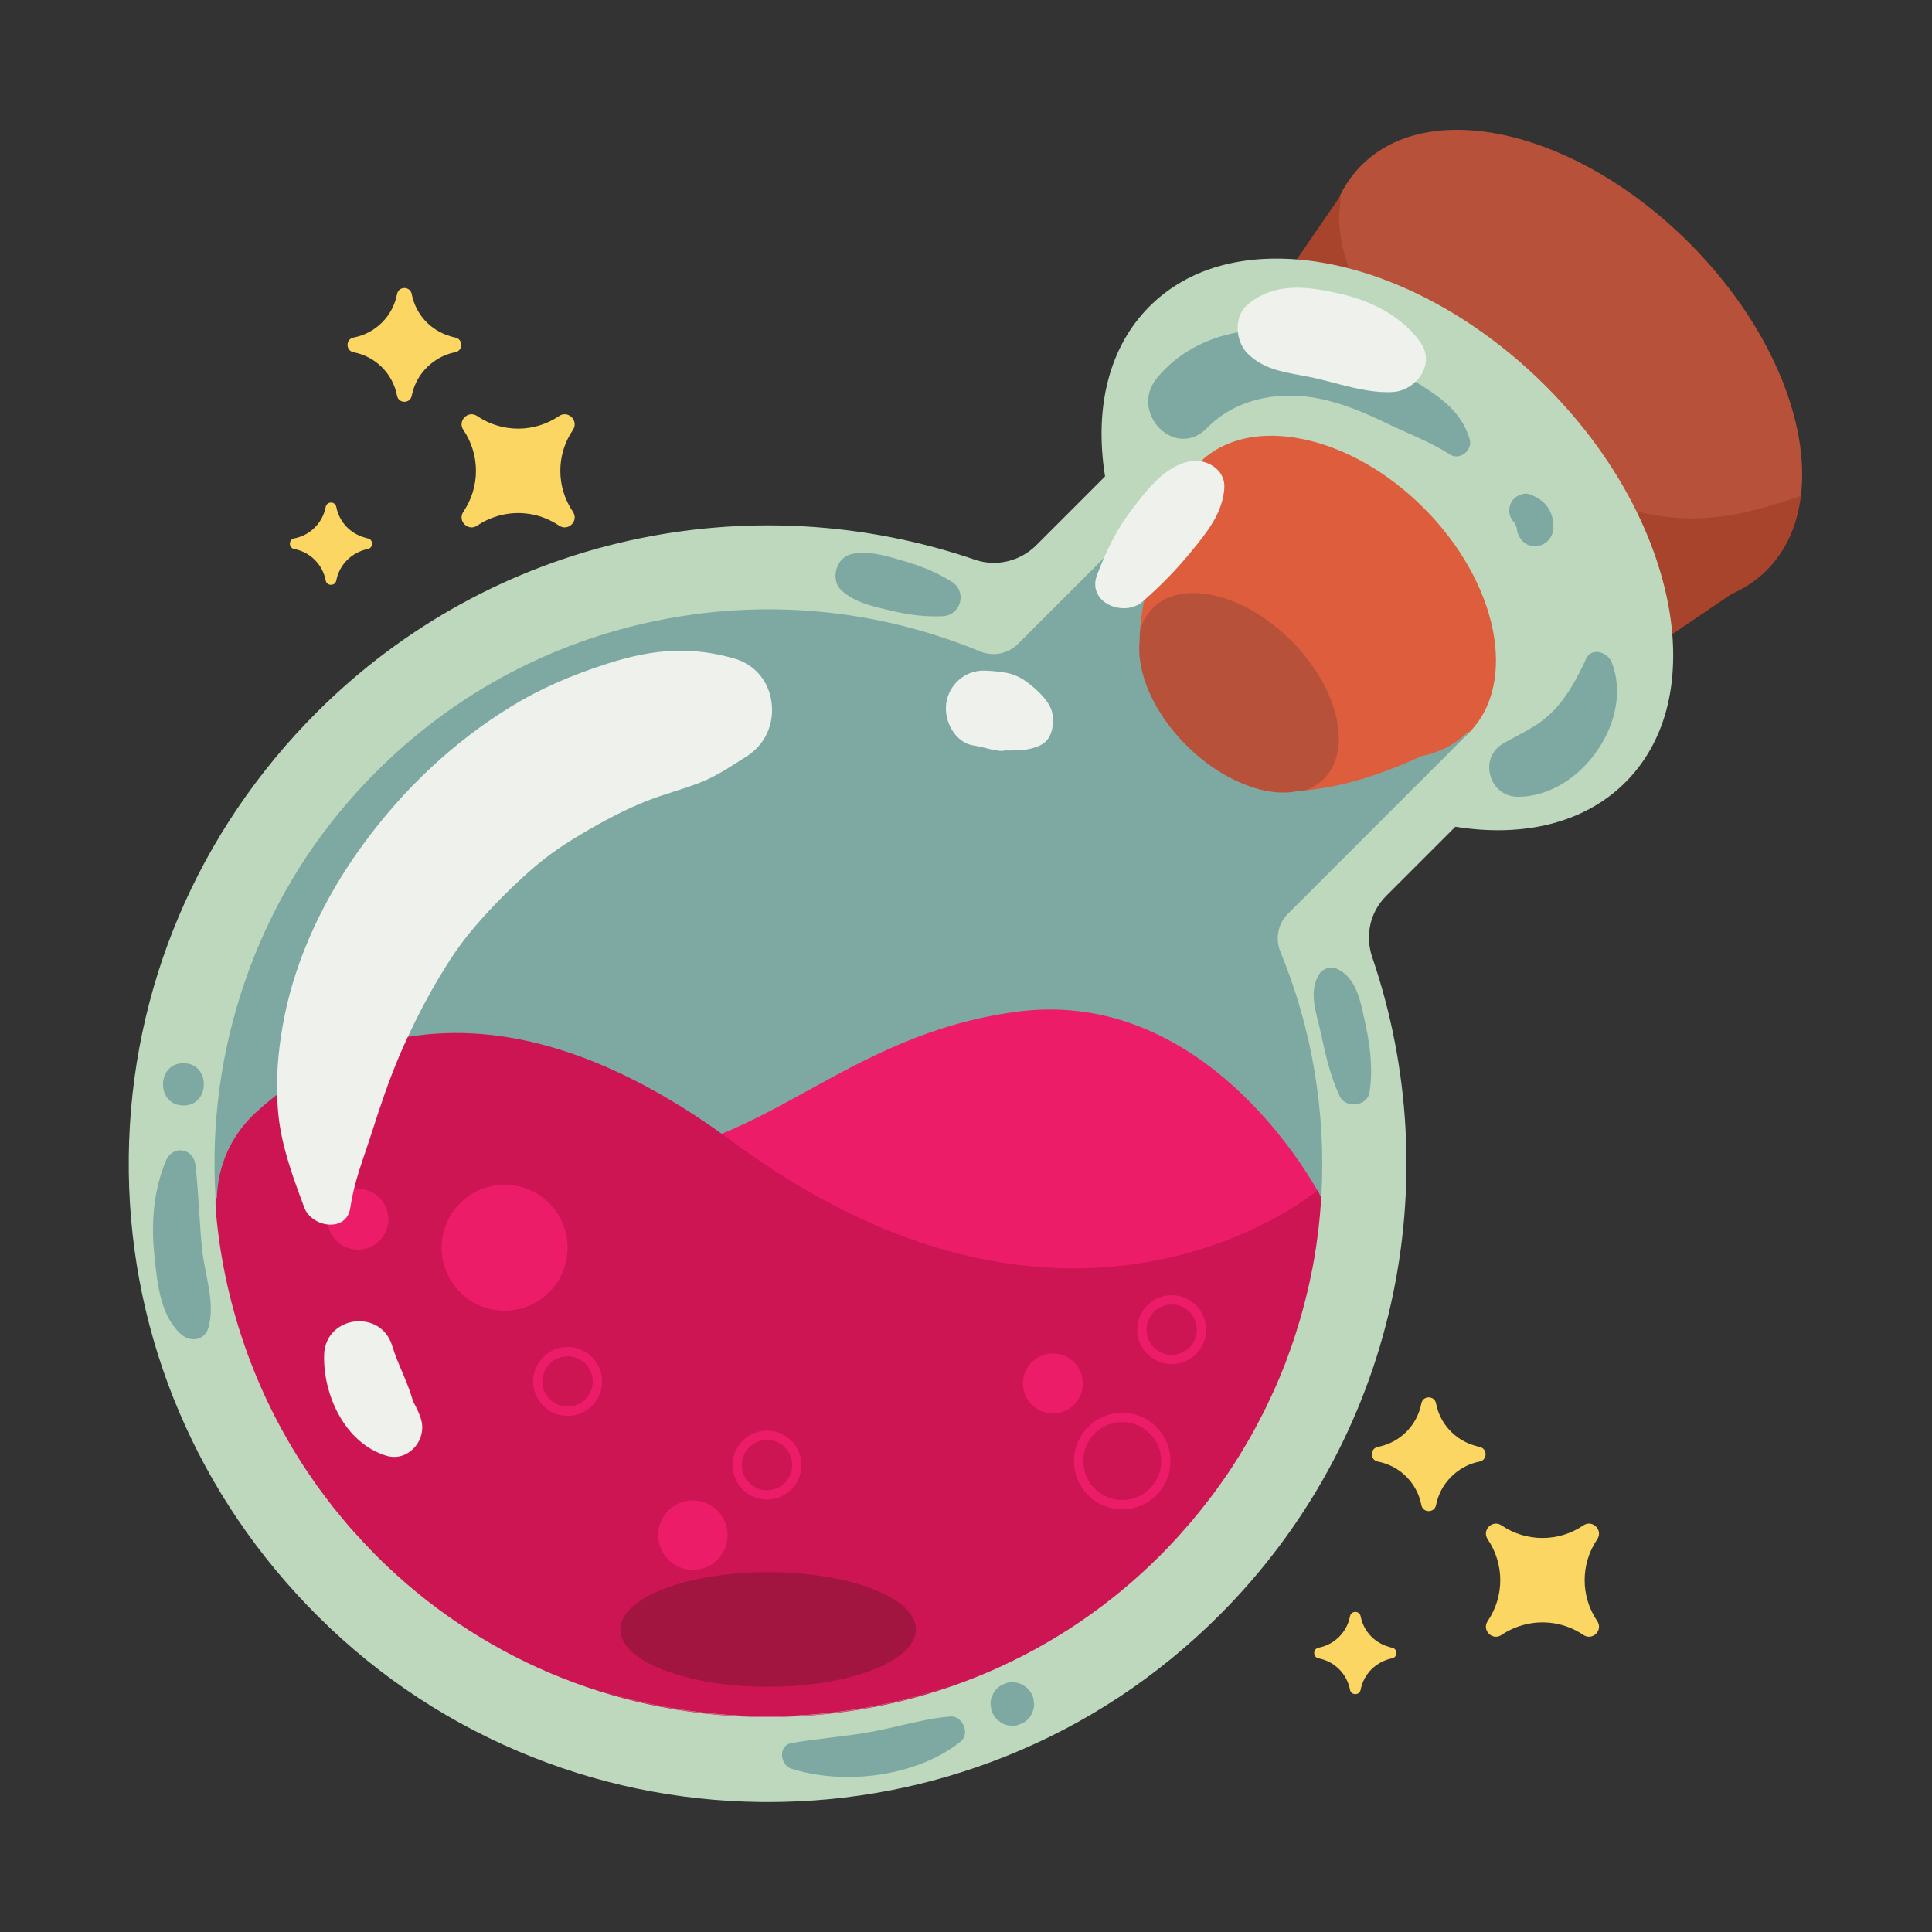 <?xml version="1.0" encoding="UTF-8" standalone="no"?>
<!-- Created with Inkscape (http://www.inkscape.org/) -->

<svg
   version="1.1"
   id="svg2"
   width="2829.333"
   height="2829.333"
   viewBox="0 0 2829.333 2829.333"
   sodipodi:docname="JEMA LUIS 317-07.eps"
   xmlns:inkscape="http://www.inkscape.org/namespaces/inkscape"
   xmlns:sodipodi="http://sodipodi.sourceforge.net/DTD/sodipodi-0.dtd"
   xmlns="http://www.w3.org/2000/svg"
   xmlns:svg="http://www.w3.org/2000/svg">
  <rect x="0" y="0" width="2829.333" height="2829.333" fill="#333333" stroke="none"/>
  <defs
     id="defs6" />
  <sodipodi:namedview
     id="namedview4"
     pagecolor="#ffffff"
     bordercolor="#000000"
     borderopacity="0.25"
     inkscape:showpageshadow="2"
     inkscape:pageopacity="0.0"
     inkscape:pagecheckerboard="0"
     inkscape:deskcolor="#d1d1d1" />
  <g
     id="g8"
     inkscape:groupmode="layer"
     inkscape:label="ink_ext_XXXXXX"
     transform="matrix(1.333,0,0,-1.333,0,2829.333)">
    <g
       id="g10"
       transform="scale(0.1)">
      <path
         d="m 19541.4,17138.2 c -216.3,500.7 -556.9,991.7 -985.1,1420 -1227.1,1227 -2841.3,1609 -3598.7,851.7 -98.3,-98.3 -179.8,-214.7 -242.2,-345.8 -0.3,-0.8 -0.6,-3.1 -0.7,-4 -2.2,-31.7 -5.2,-63.6 -8.1,-94.7 -6.8,-73.4 -13.2,-142.8 -9.3,-195.2 13.3,-169.7 50.7,-338.7 111,-502.3 0.8,-2.3 2.8,-4 5.1,-4.6 756.1,-196.4 1522.4,-654.5 2157.8,-1289.9 416.9,-416.9 752,-879.8 995.9,-1375.9 1,-2 2.8,-3.4 4.9,-3.9 207.6,-52.2 415.7,-78.5 619.9,-78.5 31.1,0 62.1,0.6 93.1,1.8 388.8,15.3 771.2,131.5 1094,243.3 2.6,0.9 4.5,3.2 4.9,6 52.2,409.4 -31.7,883.8 -242.5,1372"
         style="fill:#b85139;fill-opacity:1;fill-rule:nonzero;stroke:none"
         id="path12" />
      <path
         d="m 14721.4,18964 c 2.9,31.2 5.8,63.2 8.1,95 0.3,3.4 -1.9,6.6 -5.2,7.6 -3.7,1.2 -7,-0.4 -8.6,-3.5 -3.4,-6 -7.2,-12.8 -9.4,-18.8 l -462.5,-672.7 c -1.5,-2.2 -1.7,-5 -0.6,-7.4 1.1,-2.4 3.4,-4 6.1,-4.2 183.6,-14.6 373.4,-47.1 564.1,-96.7 0.6,-0.2 1.2,-0.2 1.9,-0.2 2.1,0 4,0.8 5.5,2.4 1.8,2 2.4,4.9 1.4,7.5 -59.9,162.4 -96.9,330 -110.1,498.3 -3.8,51.2 2.5,120 9.3,192.7"
         style="fill:#a8432c;fill-opacity:1;fill-rule:nonzero;stroke:none"
         id="path14" />
      <path
         d="m 19781.2,15772.9 c -1.9,1.7 -4.7,2.1 -7.1,1.3 -321.7,-111.4 -702.8,-227.3 -1089.7,-242.5 -232.7,-9.1 -471,16.5 -708.8,76.2 -2.9,0.7 -5.7,-0.3 -7.6,-2.5 -1.8,-2.3 -2.1,-5.3 -0.9,-7.9 219.5,-446.2 354.3,-908.1 389.9,-1335.8 0.3,-2.7 1.9,-5 4.2,-6.1 1,-0.5 2.1,-0.7 3.2,-0.7 1.5,0 2.9,0.4 4.2,1.2 l 654.4,443 c 146.9,64.2 276.4,151.8 385.1,260.5 206.5,206.5 333,477.9 375.8,806.6 0.3,2.6 -0.7,5.1 -2.7,6.7"
         style="fill:#a8432c;fill-opacity:1;fill-rule:nonzero;stroke:none"
         id="path16" />
      <path
         d="m 18371.8,14262.9 c -35.7,429.6 -171.1,893.4 -391.3,1341.1 -244.7,497.6 -580.8,961.9 -998.7,1379.9 -637.3,637.2 -1406,1096.7 -2164.7,1293.8 -191.5,49.7 -382.2,82.4 -566.6,97.1 -670.4,53.7 -1231.2,-125.2 -1622.4,-516.5 -437.5,-437.4 -610.6,-1100.4 -487.6,-1867 l -755.9,-756 c -176.4,-176.2 -439.1,-239.2 -669.6,-160.3 -1222.55,418.6 -2536.94,491.7 -3800.92,211.6 -1298.42,-287.8 -2484.6,-938.9 -3430.19,-1883 C 2171.05,12093 1436.23,10359.2 1414.69,8521.5 c -21.47,-1838 672.95,-3588 1955.4,-4927.7 665.82,-695.5 1448.23,-1237 2325.4,-1609.3 845.92,-359 1742.88,-546.2 2666.13,-556.3 26.22,-0.2 52.27,-0.4 78.5,-0.4 896.32,0 1771.08,167.7 2601.08,498.9 884.5,352.9 1677.2,876.1 2356.1,1555.1 944.6,944.5 1596.6,2129.6 1885.6,3427.3 281.3,1263.1 209.7,2576.9 -207.1,3799.5 -81.6,239.6 -23.8,497 150.9,671.7 l 762.4,762.3 c 766.7,-122.9 1429.6,50.1 1867,487.5 393.5,393.6 571.9,958.2 515.7,1632.8"
         style="fill:#bdd8bc;fill-opacity:1;fill-rule:nonzero;stroke:none"
         id="path18" />
      <path
         d="m 15641.8,15643.9 c -391.3,391.2 -860.8,659.7 -1322.2,755.9 -461.8,96.4 -863.4,9.4 -1130.4,-244.8 -2.1,-1.9 -2.8,-4.8 -2.1,-7.4 0.8,-2.7 3.1,-4.7 5.8,-5.2 124.7,-22.8 253.9,-120.1 242.9,-279.6 -18.6,-270.3 -190.7,-480.5 -357.2,-683.8 l -4.9,-5.9 c -157.4,-192.2 -315.9,-356 -514.2,-531 -1.1,-1.1 -2,-2.5 -2.3,-4.1 -34.2,-163.7 -51.6,-316.5 -52,-453.9 0,-3.9 3.1,-7.2 7,-7.4 h 0.4 c 3.8,0 7,2.9 7.4,6.7 15,145.1 67.4,263.4 155.8,351.8 314.5,314.6 987.1,153.9 1499.1,-358.2 512,-512 672.7,-1184.5 358.2,-1499.1 -69.1,-69 -158.5,-116.7 -265.8,-141.5 -3.8,-0.9 -6.2,-4.5 -5.7,-8.4 0.6,-3.6 3.7,-6.3 7.3,-6.3 h 0.5 c 404.5,25.7 857.8,153.9 1345.7,380.4 208.6,42.8 384.2,134.3 521.8,271.9 544.4,544.5 322.3,1652.4 -495.1,2469.9"
         style="fill:#de5d3d;fill-opacity:1;fill-rule:nonzero;stroke:none"
         id="path20" />
      <path
         d="m 12665.3,14545.7 c -90.8,-90.8 -144.7,-212.2 -160,-360.8 -37.1,-358.4 161.5,-802.5 518.2,-1159.2 330.8,-330.8 732.1,-523.2 1070,-523.2 61.3,0 120.7,6.4 177.1,19.4 110.1,25.5 201.9,74.5 273,145.6 320.3,320.3 159.6,1002.2 -358.2,1520 -517.9,517.8 -1199.7,678.6 -1520.1,358.2"
         style="fill:#b85139;fill-opacity:1;fill-rule:nonzero;stroke:none"
         id="path22" />
      <path
         d="m 6541.01,2668.4 c 1284.59,-416.8 2682.6,-396.3 3955.29,56.5 -1274.96,-459 -2670.85,-478.4 -3955.29,-56.5 z m 7940.99,5504 -11.6,-9.7 c -109.9,-90.6 -2732.5,-2188.8 -6417.27,535.1 -39.64,29.4 -79.19,58 -118.49,86.1 C 6698.97,9667.2 5534.21,10025 4473.71,9847.7 l -3.88,-0.7 -1.62,-3.5 c -34.78,-74.8 -66.16,-145.2 -93.37,-209.2 -121.04,-284.8 -217.19,-573.5 -303.04,-843 -22.06,-69.3 -45.21,-137.5 -67.67,-203.5 -49.73,-146.3 -96.74,-284.5 -132.17,-432.8 l -2.59,-10.8 10.93,1.8 c 102.35,16.5 205.79,-16.8 277.86,-88.9 124.81,-124.7 124.81,-327.8 0,-452.5 -124.68,-124.8 -327.87,-124.8 -452.56,-0.1 -47.47,47.5 -78.21,108.4 -88.92,176.1 l -0.87,5.7 -5.84,0.6 c -113.51,9.2 -217.3,81.4 -252.45,175.4 l -0.81,2.2 c -120.29,322.3 -244.63,655.6 -282.43,1004.1 -8.34,77.2 -13.37,157.9 -15.34,246.6 l -0.35,14.6 -11.58,-8.9 c -86.82,-66.4 -171.64,-137.8 -251.98,-212 -264.32,-244.5 -415.93,-578.2 -426.92,-939.8 -1.63,-53.8 -0.12,-107.1 4.34,-158.4 84.63,-971.5 406.02,-1918.8 929.5,-2739.6 l 4.34,-6.9 c 1.62,-2.8 3.3,-5.5 4.98,-8.1 37.63,-58.6 79.71,-121.2 128.74,-191.5 5.56,-7.9 10.95,-15.9 16.39,-23.9 7.75,-11.5 15.5,-22.9 23.55,-34.1 34.21,-47.9 70.51,-95.6 105.59,-141.8 7.99,-10.6 15.87,-21.1 23.8,-31.7 16.31,-21.8 32.64,-43.6 49.66,-65 18.12,-22.9 36.94,-45.5 55.75,-68 l 45.32,-54.8 c 28.31,-34.5 57.54,-70.1 87.59,-104.5 9.96,-11.5 20.32,-22.7 30.62,-33.9 7.81,-8.4 15.57,-16.8 23.21,-25.3 120.36,-134.3 235.37,-253.2 351.62,-363.3 1127.82,-1068.9 2612.41,-1657 4182.37,-1657 5.45,0 11.12,0 16.62,0.1 1572.9,4.1 3059.5,597.2 4186,1669.9 l 16.4,16 c 29.5,28.4 61.3,59.1 93.9,91.8 0.9,0.8 1.8,1.8 2.7,2.7 l 1.7,1.9 c 57.8,58 116.5,119.5 179.3,188.2 11.8,12.9 23.4,25.9 34.9,39 l 18.3,20.7 c 46,51.6 86.1,97.8 122.5,141.3 19.5,23.3 38.8,46.6 57.9,70.1 36.5,44.9 74.1,92.5 111.7,141.6 l 13.5,17.7 c 12.9,16.7 25.7,33.4 38.3,50.2 40.8,54.9 81.4,111.6 124.1,173.5 4,5.8 8.1,11.5 12.2,17.3 5.1,7 10.1,14.1 15,21.3 46.4,68.2 93.4,140.9 139.9,216 7.8,12.5 15.3,25.2 22.7,37.8 4.8,8.2 9.7,16.5 14.6,24.6 34.9,58 65.2,109.9 92.6,158.6 14.7,26.1 28.9,52.5 43.2,78.8 l 2.1,4 c 25.9,47.8 51.5,96.6 76,145 14.6,28.8 29.1,57.5 43.2,86.4 22.4,46.1 45.3,95.2 72.1,154.3 l 12.1,26.5 c 7.7,16.8 15.5,33.6 22.8,50.6 34.7,79.4 65.4,153.7 93.8,227.2 4.5,11.4 8.7,23.1 12.8,34.6 3.2,8.7 6.3,17.4 9.5,26 25.2,67 45.1,122.3 62.9,174.3 8.4,24.5 16.3,49.2 24.3,74 l 7,22 c 16.9,52.1 31.4,98.8 44.4,142.9 10.2,34.3 20.1,68.7 29.5,103.2 11.4,41 23.3,86 37.3,141.7 l 5.9,23.7 c 6.6,25.9 13.1,51.8 19.1,77.8 13.8,59.1 25.8,117 35.7,165.9 2,9.8 4.2,19.7 6.2,29.5 3.5,16.1 7,32.2 10.1,48.3 14,73.6 26.8,149.7 39.3,232.5 3.4,23.4 6.5,46.9 9.5,70.3 l 3.8,29.2 c 5.9,43.9 12.7,95.6 18.2,147 3.9,35.8 7.2,71.6 10.5,107.3 4.3,47 8.2,95.4 11.4,143.9 0.6,9.4 1.4,18.6 2.3,27.9 1,11.9 2,23.7 2.7,35.5 l 0.1,1.8 -36.1,78.7"
         style="fill:#cd1553;fill-opacity:1;fill-rule:nonzero;stroke:none"
         id="path24" />
      <path
         d="m 9647.94,3744.6 c -307.33,132.6 -748.09,208.6 -1209.21,208.6 -895.12,0 -1623.34,-282.3 -1623.34,-629.2 0,-167.1 165.78,-324.2 466.8,-442.4 307.44,-120.5 718.15,-186.9 1156.54,-186.9 895.18,0 1623.37,282.3 1623.37,629.3 0,156 -147.06,305.4 -414.16,420.6"
         style="fill:#a11540;fill-opacity:1;fill-rule:nonzero;stroke:none"
         id="path26" />
      <path
         d="m 14481.5,8160.6 c -212.8,374 -1373.3,2225.6 -3319.4,1963.9 -949.5,-127.9 -1631.85,-503.1 -2291.76,-865.8 -319.26,-175.6 -620.79,-341.3 -942.82,-474 l -12.33,-5.1 10.88,-7.8 c 39.19,-28.1 78.62,-56.5 118.27,-85.9 C 9485.68,7620.4 10764.8,7291.1 11796,7291.2 c 1611.5,0.1 2616.6,804.6 2683.8,860.1 l 4.8,4 -3.1,5.3"
         style="fill:#ed1c69;fill-opacity:1;fill-rule:nonzero;stroke:none"
         id="path28" />
      <path
         d="m 6033.32,8007.2 c -269.93,269.9 -709,269.7 -978.83,0 -269.8,-269.8 -269.8,-708.9 0,-978.8 134.94,-134.9 312.2,-202.4 489.45,-202.4 177.19,0 354.45,67.5 489.38,202.4 269.81,269.9 269.81,709 0,978.8"
         style="fill:#ed1c69;fill-opacity:1;fill-rule:nonzero;stroke:none"
         id="path30" />
      <path
         d="m 11896.4,6026.6 c 0,88 -34.3,170.7 -96.4,232.9 -128.4,128.3 -337.3,128.4 -465.8,-0.1 -128.3,-128.4 -128.3,-337.3 0,-465.7 62.2,-62.1 145,-96.4 232.9,-96.4 88,0 170.6,34.3 232.8,96.4 62.2,62.3 96.5,144.9 96.5,232.9"
         style="fill:#ed1c69;fill-opacity:1;fill-rule:nonzero;stroke:none"
         id="path32" />
      <path
         d="m 7342.33,4629.8 c -148.65,-148.7 -148.65,-390.8 0,-539.4 72.07,-72.1 167.83,-111.8 269.7,-111.8 101.94,0 197.69,39.7 269.7,111.7 72.07,72.1 111.79,167.8 111.79,269.8 0,101.9 -39.72,197.6 -111.73,269.7 -148.71,148.6 -390.63,148.7 -539.46,0"
         style="fill:#ed1c69;fill-opacity:1;fill-rule:nonzero;stroke:none"
         id="path34" />
      <path
         d="m 3877.99,8160.6 -4.92,-0.8 -1.16,-4.8 c -16.78,-70.5 -29.12,-134 -37.86,-194.2 -20.26,-140.3 -129.2,-182.2 -224.08,-173.9 l -9.37,0.7 1.5,-9.3 c 11.17,-70.8 43.36,-134.5 92.97,-184.3 65.29,-65.2 151.08,-97.8 236.81,-97.8 85.74,0 171.52,32.6 236.82,97.8 130.54,130.6 130.54,343.1 0,473.7 -75.49,75.4 -184.08,110.4 -290.71,92.9"
         style="fill:#ed1c69;fill-opacity:1;fill-rule:nonzero;stroke:none"
         id="path36" />
      <path
         d="m 6434.42,5856.3 -3.41,-3.4 c -52.21,-52.2 -121.63,-81 -195.49,-81 -73.92,0 -143.38,28.8 -195.6,80.9 -52.22,52.4 -80.99,121.8 -80.99,195.7 0,73.9 28.77,143.4 80.93,195.6 52.28,52.2 121.74,81 195.66,81 73.81,0 143.28,-28.8 195.49,-81 52.21,-52.2 80.98,-121.6 81.04,-195.6 -0.06,-72.4 -27.62,-140.4 -77.63,-192.2 z m -198.67,570.5 h -0.46 c -100.95,0 -195.84,-39.3 -267.33,-110.7 -71.49,-71.5 -110.79,-166.6 -110.73,-267.6 -0.06,-101 39.24,-196 110.73,-267.4 71.43,-71.5 166.38,-110.9 267.33,-110.9 h 0.46 c 98.41,0 191.15,37.5 261.94,105.6 h 0.06 l 5.28,5.2 c 1.32,1.4 2.71,2.8 4.04,4.2 l 1.1,1.1 c 68.2,70.8 105.65,163.7 105.59,262.2 0.06,101 -39.25,196.1 -110.8,267.6 -71.49,71.4 -166.37,110.7 -267.21,110.7"
         style="fill:#ed1c69;fill-opacity:1;fill-rule:nonzero;stroke:none"
         id="path38" />
      <path
         d="m 8625.36,4937.3 -3.19,-3.1 c -52.21,-52.3 -121.68,-81.1 -195.54,-81.1 -73.93,0 -143.39,28.8 -195.55,80.9 -52.27,52.4 -81.04,121.8 -81.1,195.7 0.06,73.9 28.83,143.3 81.1,195.6 52.16,52.2 121.62,81 195.55,81 73.86,0 143.33,-28.8 195.54,-80.9 52.21,-52.3 80.99,-121.8 81.04,-195.7 -0.05,-72.4 -27.66,-140.5 -77.85,-192.4 z M 8426.85,5508 h -0.45 c -100.9,0 -195.79,-39.3 -267.33,-110.8 -71.49,-71.5 -110.8,-166.5 -110.74,-267.5 -0.06,-101.1 39.31,-196.1 110.74,-267.4 71.44,-71.5 166.37,-110.9 267.33,-110.9 h 0.45 c 98.47,0 191.22,37.5 262.01,105.7 l 0.06,-0.1 5.2,5.2 c 1.46,1.5 2.84,2.8 4.23,4.3 l 0.99,1 c 68.19,70.8 105.64,163.6 105.58,262.2 0.06,101 -39.25,196 -110.74,267.5 -71.49,71.4 -166.43,110.8 -267.33,110.8"
         style="fill:#ed1c69;fill-opacity:1;fill-rule:nonzero;stroke:none"
         id="path40" />
      <path
         d="m 13068,6421.9 -2.7,-2.7 c -51.9,-50.5 -120.3,-78.3 -192.8,-78.3 -74,0 -143.4,28.8 -195.5,81 -52.3,52.2 -81.1,121.7 -81.1,195.6 0,73.9 28.8,143.4 81,195.5 v 0 c 52.3,52.3 121.7,81.1 195.6,81.1 73.8,0 143.3,-28.8 195.6,-81.1 52.2,-52.1 80.9,-121.6 80.9,-195.5 0,-73.8 -28.7,-143.3 -81,-195.6 z m 71.9,463.1 c -71.4,71.5 -166.3,110.8 -267.2,110.8 h -0.5 c -100.9,0 -195.8,-39.3 -267.2,-110.8 -71.5,-71.5 -110.8,-166.5 -110.8,-267.5 0,-101 39.3,-196.1 110.8,-267.6 71.4,-71.4 166.3,-110.7 267.2,-110.7 h 0.5 c 98.5,0 191.2,37.4 262,105.6 l 1.1,1.1 c 1.4,1.3 2.8,2.7 4.1,4 l 5.3,5.3 h -0.1 c 68.3,70.9 105.7,163.7 105.7,262.3 0,101 -39.4,196 -110.9,267.5"
         style="fill:#ed1c69;fill-opacity:1;fill-rule:nonzero;stroke:none"
         id="path42" />
      <path
         d="m 12631.8,4871.2 c -80.8,-80.8 -188.4,-125.4 -302.8,-125.5 -114.4,0.1 -222,44.7 -302.8,125.5 -80.9,80.8 -125.4,188.4 -125.4,302.8 0,114.4 44.5,222 125.3,302.9 81,80.8 188.5,125.3 302.9,125.4 114.4,-0.1 221.9,-44.6 302.8,-125.4 80.9,-81 125.5,-188.5 125.5,-302.9 0,-114.3 -44.6,-221.9 -125.5,-302.8 z m -302.6,832.7 h -0.4 c -141.4,0 -274.5,-55.1 -374.6,-155.1 -100,-100.1 -155.2,-233.2 -155.1,-374.8 -0.1,-141.5 55.1,-274.6 155.2,-374.8 100.1,-100 233.1,-155.1 374.5,-155.1 h 0.4 c 141.5,0 274.5,55.1 374.6,155.2 100.1,100.1 155.2,233.2 155.2,374.7 0,141.5 -55.1,274.6 -155.2,374.8 -100.1,100 -233.1,155.1 -374.6,155.1"
         style="fill:#ed1c69;fill-opacity:1;fill-rule:nonzero;stroke:none"
         id="path44" />
      <path
         d="m 16126.4,13184.5 c -135.5,-135.6 -308.6,-225.7 -515.9,-268.5 -487.8,-226.2 -939.4,-353.9 -1343.2,-379.6 -356,-82.4 -851.9,118.4 -1233.3,499.7 -353.7,353.7 -550.6,793.3 -514,1148 0.4,136.4 17.8,288.1 51.7,450.9 0.7,3.1 -0.8,6.3 -3.6,7.9 -2.7,1.7 -6.1,1.3 -8.6,-0.8 -2.8,-2.5 -5.5,-5 -8.1,-7.5 -2.8,-2.5 -5.6,-5.1 -8.5,-7.7 -112.4,-98.5 -287.2,-82.4 -391.4,-9.9 -97.9,68.2 -129.2,172.6 -85.7,286.3 25.4,66.4 49.8,126.6 74.7,184.2 1.5,3.3 0.4,7.1 -2.6,9.1 -2.9,1.9 -6.9,1.6 -9.4,-0.9 l -943.9,-944 c -109.9,-109.8 -273.8,-142.3 -417.3,-83 -1143.33,472.6 -2389.24,585.6 -3603.02,327.1 -1247.54,-265.7 -2364.72,-908.2 -3230.83,-1858.1 -558.97,-613 -978.66,-1322.2 -1247.37,-2107.6 -260.08,-760 -367.01,-1554.5 -317.97,-2361.7 0.23,-3.8 3.47,-6.9 7.41,-6.9 0.06,0 0.06,0 0.11,0 3.94,0 7.18,3.2 7.3,7.2 10.88,357.5 160.81,687.5 422.17,929.3 80,74 164.4,145 250.94,211.1 1.86,1.4 2.95,3.7 2.9,6.1 -5.9,264.3 21.7,549.4 82.03,847.5 127.87,631.3 423.27,1277.7 854.42,1869.2 454.76,623.9 1002.67,1135.2 1628.6,1519.6 303.16,186.2 649.51,340.2 1058.77,470.6 522.61,166.6 920.59,182.9 1373.56,56.1 220.09,-61.6 371.29,-234.9 404.4,-463.5 34.33,-237.2 -68.07,-462.3 -267.26,-587.4 -28.66,-17.9 -56.85,-36 -84.75,-53.8 -139.51,-89.2 -271.26,-173.4 -429.12,-234.4 -92.33,-35.6 -188.25,-66.5 -281.05,-96.3 -101.47,-32.6 -206.37,-66.4 -307.27,-106.6 -214,-85.4 -446.94,-203.7 -712.25,-362 -270.21,-161.2 -418.41,-270.1 -634.22,-466.2 -220.13,-200.1 -420.44,-408.9 -595.31,-620.7 -213.78,-258.9 -468.48,-686.5 -681.28,-1143.8 -1.16,-2.5 -0.87,-5.4 0.81,-7.6 1.68,-2.2 4.28,-3.1 7.12,-2.8 1056.92,176.6 2217.56,-180.4 3449.93,-1061.3 2.08,-1.5 4.75,-1.8 7.12,-0.8 322.79,133 624.67,299 944.33,474.7 658.7,362.1 1339.78,736.6 2286.58,864.1 1938,260.8 3092.6,-1584 3304.6,-1956.5 1,-1.9 2.9,-3.2 5,-3.6 0.8,-0.1 1.6,-0.2 2.4,-0.1 l 26.8,-58.2 c 1.4,-3.1 4.9,-4.6 8.1,-4.2 3.4,0.6 5.8,3.5 6,6.9 51.7,912.4 -104.1,1837.7 -450.7,2675.9 -59.2,143.3 -26.6,306.8 83.2,416.6 0.1,0 0.1,0 0.1,0 l 1987.3,1987.4 c 2.9,2.9 2.9,7.6 0,10.5 -2.8,2.9 -7.6,2.9 -10.5,0"
         style="fill:#7ea9a2;fill-opacity:1;fill-rule:nonzero;stroke:none"
         id="path46" />
      <path
         d="m 2221.3,7491.6 c -15.17,145.5 -24.66,293.8 -33.8,437.2 -10.48,163.7 -21.31,332.9 -40.7,498.9 -9.95,85.7 -66.34,147.9 -143.62,158.5 -77.11,10.9 -148.42,-34.4 -181.13,-114.5 -125.61,-307.4 -166.83,-646.5 -126.02,-1036.6 l 3.24,-31.5 c 30.1,-290.5 67.56,-652 300.96,-845.2 36.93,-30.5 81.45,-46.7 125.61,-46.6 17.31,0 34.56,2.4 51.3,7.5 54.34,16.5 93.89,57.6 111.2,115.7 56.61,189.9 15.46,398.8 -24.26,600.8 -17.6,89.2 -34.15,173.4 -42.78,255.8"
         style="fill:#7ea9a2;fill-opacity:1;fill-rule:nonzero;stroke:none"
         id="path48" />
      <path
         d="m 2015.28,9080.5 c 154.15,0 224.43,120.3 224.43,232.2 0,111.6 -70.28,231.9 -224.43,231.9 -154.16,0 -224.43,-120.4 -224.43,-232.2 0,-111.7 70.27,-231.9 224.43,-231.9"
         style="fill:#7ea9a2;fill-opacity:1;fill-rule:nonzero;stroke:none"
         id="path50" />
      <path
         d="m 10440.4,2367.6 c -188.2,-15.7 -374.8,-59 -555.29,-100.9 -94.48,-21.8 -192.13,-44.5 -288.74,-62.9 -159.08,-30.3 -322.73,-50.2 -481.05,-69.5 -137.55,-16.8 -279.72,-34.1 -418.65,-58.2 -61.59,-10.6 -100.9,-55 -105.06,-118.6 -4.05,-62.5 31.03,-141.2 104.13,-164 196.08,-61.2 408,-90.5 620.62,-90.5 461.48,0 926.14,138.2 1237.74,389.6 47.5,38.3 61.4,105.5 35.1,171 -22.4,56.1 -76.8,110 -148.8,104"
         style="fill:#7ea9a2;fill-opacity:1;fill-rule:nonzero;stroke:none"
         id="path52" />
      <path
         d="m 11290.8,2673.9 c -0.2,0.3 -0.4,0.5 -0.7,0.7 l -47.7,36.8 c -37.2,21.5 -77.7,32.5 -120.4,32.6 -33.6,1.4 -64.4,-5.8 -91.9,-20.3 -29.7,-9.7 -55.9,-26.5 -77.3,-49.5 -23.4,-21.8 -40.2,-48 -49.5,-76.6 -15,-28.6 -22,-59.9 -20.7,-93.7 l 8.5,-62.7 c 11.3,-40.4 32,-75.9 62.2,-106.1 l 47.7,-36.8 c 37.1,-21.5 77.7,-32.5 120.4,-32.6 2.6,-0.2 5.1,-0.2 7.5,-0.2 30.3,0 59,7 84.4,20.5 29.8,9.6 55.9,26.4 77.3,49.5 23.4,21.7 40.2,47.9 49.5,76.6 15,28.5 22,59.8 20.7,93.7 -2.7,20.5 -5.5,41.1 -8.5,62.7 -11.3,40.3 -32,75.7 -61.5,105.4"
         style="fill:#7ea9a2;fill-opacity:1;fill-rule:nonzero;stroke:none"
         id="path54" />
      <path
         d="m 14987.7,10035.2 c -43,205.6 -91.7,438.7 -282.2,538.5 -79.3,41.7 -172.2,17.2 -216.4,-56.9 -97,-162.3 -49.7,-349.7 -4,-531 9.8,-38.7 19,-75.3 26.8,-111.6 47.3,-220.1 101,-469.7 208.5,-695.6 29,-60.9 93.1,-85.9 152.4,-85.9 10,0 19.9,0.7 29.5,2.1 76.3,11 132.3,60.6 142.8,126.5 34.5,216.1 20.7,459.1 -42.3,743.2 -5.1,22.8 -10,46.5 -15.1,70.7"
         style="fill:#7ea9a2;fill-opacity:1;fill-rule:nonzero;stroke:none"
         id="path56" />
      <path
         d="m 9730.72,14530.7 45.32,-10.9 c 187.39,-45.4 342.86,-65.9 505.96,-65.9 23.7,0 47.5,0.4 71.5,1.3 93.2,3.2 168.9,63.8 192.9,154.3 23.3,88.4 -12.1,176.7 -90.3,224.9 -161.4,99.4 -325,169.9 -530.48,228.7 -15.68,4.6 -31.31,9.1 -46.88,13.6 -174.47,50.7 -339.16,98.7 -522.44,61.7 -80.28,-16.2 -144.88,-81.9 -168.57,-171.6 -23.73,-89.8 0,-178.9 61.83,-232.6 140.72,-122.2 306.11,-161.7 481.16,-203.5"
         style="fill:#7ea9a2;fill-opacity:1;fill-rule:nonzero;stroke:none"
         id="path58" />
      <path
         d="m 15543.2,17036.2 c -2.9,1.8 -6.6,1.4 -9,-0.8 -66.3,-60.7 -148.8,-96.9 -232,-101.9 -214,-13.2 -441.7,46.7 -661.9,104.6 -52.4,13.8 -102,26.8 -151.4,38.9 -66.5,16.2 -134.2,28.6 -199.6,40.4 -211.3,38.5 -410.8,74.8 -571.8,233.8 -54.1,53.4 -91.4,133 -102.3,218.2 -0.2,2 -1.3,3.8 -2.9,5 -1.6,1.2 -3.7,1.8 -5.7,1.4 -366.6,-65.2 -675.6,-238 -893.6,-499.9 -166.8,-200.3 -104.1,-440 44.1,-573.3 128.7,-115.8 335.4,-153.5 507,23.3 284.9,293.5 737.7,414.5 1211.2,323.6 280.2,-53.8 534.6,-165.8 767.7,-278.7 69.6,-33.7 143.1,-66.5 214.1,-98.2 160.4,-71.6 326.2,-145.6 470.1,-239.7 22.2,-14.5 47.1,-21.7 72.3,-21.7 30.4,0 61.2,10.4 88.8,30.9 52.3,39.1 75.1,101.5 57.9,158.9 -95.8,320.2 -353.7,480.3 -603,635.2"
         style="fill:#7ea9a2;fill-opacity:1;fill-rule:nonzero;stroke:none"
         id="path60" />
      <path
         d="m 16638.7,15482.7 1.7,-1.5 c 0.4,-0.8 0.8,-1.5 1.2,-2.3 0.4,-0.9 0.9,-1.9 1.1,-2.4 0.1,-0.2 0.6,-1.8 0.7,-1.9 3.7,-9.9 8,-19.5 12.3,-29.1 l 2.9,-6.4 c 0.6,-2.1 1.5,-4.6 2.9,-8.5 0.8,-2.6 1.4,-5.3 2,-7.9 l 0.4,-1.7 c 5.9,-96.8 84.4,-196.9 193,-196.9 2.7,0 5.3,0 8,0.1 112.6,5.1 195.2,87.7 200.8,200.8 4.7,93.3 -24,184.3 -78.8,249.6 -41.9,50.2 -94.7,85.6 -176.2,118.5 -74.1,29.8 -173.7,-21.3 -206.6,-83.7 -39.6,-74.9 -27.8,-165.6 28.8,-220.7 2,-1.9 3.9,-4 5.8,-6"
         style="fill:#7ea9a2;fill-opacity:1;fill-rule:nonzero;stroke:none"
         id="path62" />
      <path
         d="m 17705.5,13951.5 c -25,62.1 -95,110.2 -162.8,111.7 -1.2,0 -2.3,0 -3.4,0 -51.6,0 -92.3,-27.1 -114.7,-76.5 -78.6,-172.5 -189.4,-392.1 -349.9,-561.2 -129.1,-135.9 -258,-204.8 -407.4,-284.6 -50.1,-26.7 -102.1,-54.5 -156.1,-86.1 -121.1,-70.7 -175.8,-205.8 -139.5,-344.3 37.4,-142.7 154.1,-236.3 297.3,-238.6 4.1,0 8.2,-0.1 12.4,-0.1 319.5,0.1 650.5,193.9 866.8,508.3 216.3,314.9 275.2,678 157.3,971.4"
         style="fill:#7ea9a2;fill-opacity:1;fill-rule:nonzero;stroke:none"
         id="path64" />
      <path
         d="m 8060.31,13992.5 c -456.03,127.6 -856.44,111.4 -1382.07,-56.2 -410.42,-130.9 -757.8,-285.3 -1062,-472.2 -627.56,-385.4 -1176.91,-898 -1632.77,-1523.6 -432.43,-593.1 -728.75,-1241.4 -856.98,-1874.9 -60.6,-299 -88.34,-585.3 -82.37,-850.8 2.02,-89.1 7.06,-170.2 15.45,-247.8 37.98,-350.3 162.67,-684.5 283.25,-1007.6 l 0.81,-2.3 c 37.1,-99.2 146.11,-175.3 265.18,-185.1 7.69,-0.6 15.57,-0.9 23.45,-0.9 95.45,0 196.41,48.6 216.5,187.6 8.62,59.7 20.89,122.8 37.57,192.9 35.36,147.6 82.2,285.5 131.8,431.4 22.47,66.1 45.74,134.4 67.79,203.8 85.73,269.2 181.77,557.5 302.59,841.7 27.09,63.8 58.39,134.1 93.13,208.7 212.28,456.3 466.23,882.7 679.32,1140.7 174.41,211.3 374.18,419.5 593.81,619.1 214.99,195.3 362.6,303.9 631.9,464.5 264.54,157.8 496.79,275.9 710.05,360.9 100.49,40 205.15,73.7 306.34,106.3 93.02,29.9 189.12,60.8 281.85,96.6 159.25,61.5 291.64,146.1 431.79,235.7 27.9,17.8 56.03,35.8 84.63,53.8 204.23,128.2 309.24,358.9 274.04,602.1 -33.98,234.5 -189.18,412.3 -415.06,475.6"
         style="fill:#eef1ec;fill-opacity:1;fill-rule:nonzero;stroke:none"
         id="path66" />
      <path
         d="m 4550.19,5806.9 -13.96,27.1 c -29.99,111.6 -76.06,220.5 -120.63,325.8 -38.68,91.4 -78.62,186 -107.16,280.4 -64.66,213.9 -255.86,288 -416.61,266.2 -160.47,-21.5 -325.1,-143.5 -331.07,-367.4 -11.51,-431.8 223.51,-966.3 681.93,-1106.2 29.34,-9 58.8,-13.4 87.87,-13.4 74.56,0 146.22,29.1 204.63,84.7 86.3,82.1 122.43,202.7 94.18,314.9 -16.96,67.4 -48.63,128.7 -79.18,187.9"
         style="fill:#eef1ec;fill-opacity:1;fill-rule:nonzero;stroke:none"
         id="path68" />
      <path
         d="m 11326.7,13697.5 c -102.2,84.5 -192.7,126.8 -302.4,141.5 -68.6,9.3 -141.9,18.3 -218.1,18.7 h -2.6 c -205.4,0 -380.9,-155.6 -408.7,-363 -25.7,-191.2 97.5,-428.4 300.8,-459.5 53.1,-8.2 99.3,-17.9 141.2,-29.8 33.5,-9.5 62.6,-16.5 103.3,-21.9 19.5,-5.3 39.1,-7.9 58.7,-7.9 19.3,0 38.5,2.6 57.4,7.7 0.6,0.1 1.3,0.2 2,0.3 10.2,-6.2 36,-4.8 89.6,0.5 14.8,1.5 29,2.5 34.2,2.7 85.9,-3 153.1,10.5 239.6,47.5 131.9,56.2 159.3,214.3 141.1,343.5 -17.9,126.6 -143.4,243.2 -236.1,319.7"
         style="fill:#eef1ec;fill-opacity:1;fill-rule:nonzero;stroke:none"
         id="path70" />
      <path
         d="m 13195.6,16157 c -44.4,8.1 -89.4,7.9 -130.3,-0.9 -273.1,-57.8 -471,-318.7 -629.9,-528.4 l -5.3,-6.9 c -120.4,-158.8 -213.9,-321.5 -303.1,-527.4 -25.1,-57.8 -49.6,-118.2 -75,-184.8 -45.4,-118.9 -11.4,-232.4 91.1,-303.8 55.2,-38.4 129.6,-61.6 204.8,-61.6 73,0 146.7,21.8 204.7,72.6 0,0 0,0 0,0 3,2.6 5.9,5.3 8.8,7.9 2.6,2.4 5.2,4.8 8,7.2 198.8,175.7 357.9,339.9 515.8,532.8 l 4.9,5.9 c 167.9,205.1 341.6,417.2 360.5,692.2 11.6,168.6 -124.1,271.2 -255,295.2"
         style="fill:#eef1ec;fill-opacity:1;fill-rule:nonzero;stroke:none"
         id="path72" />
      <path
         d="m 15610.6,17456.1 c -172.3,253.3 -489,449.2 -869,537.5 -356.7,82.8 -730.1,142.3 -1034.1,-114.1 -83,-70.1 -123,-186.7 -107,-312 11.3,-88.4 50.1,-171.1 106.6,-226.8 164.2,-162.2 365.9,-199 579.5,-237.8 65.2,-11.9 132.7,-24.2 198.8,-40.3 49.3,-12 98.8,-25.1 151.2,-38.8 200.3,-52.7 406.9,-107 604.7,-107 20.7,0 41.3,0.6 61.9,1.8 86.5,5.3 172.1,42.9 241,105.9 110.5,101 173.8,273.6 66.4,431.6"
         style="fill:#eef1ec;fill-opacity:1;fill-rule:nonzero;stroke:none"
         id="path74" />
      <path
         d="m 6294.04,16501.9 c 15.46,22.8 20.78,46.6 19.17,69.1 -2.38,33.1 -20.26,63.1 -46.54,82.1 -33.99,24.6 -81.4,30.7 -124.92,1.1 -271.27,-184.3 -627.51,-184.3 -898.77,0 -99.97,67.9 -220.21,-52.3 -152.25,-152.3 184.26,-271.3 184.26,-627.5 0,-898.7 -67.96,-100 52.28,-220.2 152.25,-152.3 71.2,48.3 148.37,83.7 228.19,106.6 224.32,64.6 470.52,29.3 670.58,-106.6 99.97,-67.9 220.19,52.3 152.29,152.3 -184.25,271.2 -184.25,627.4 0,898.7"
         style="fill:#fcd662;fill-opacity:1;fill-rule:nonzero;stroke:none"
         id="path76" />
      <path
         d="m 5000.66,17516.9 c -18.7,3.5 -36.46,9.5 -54.53,14.7 -215.06,62.6 -379.92,239.3 -422.52,462.3 -17.02,89.2 -144.66,89.2 -161.68,0 -46.2,-241.8 -235.25,-430.9 -477.05,-477 -89.15,-17.1 -89.15,-144.7 0,-161.7 241.8,-46.2 430.85,-235.3 477.05,-477.1 17.02,-89.2 144.66,-89.2 161.68,0 26.63,139.3 101.71,260 206.02,347.1 76.65,64 168.63,110.4 271.03,130 89.14,17 89.14,144.6 0,161.7"
         style="fill:#fcd662;fill-opacity:1;fill-rule:nonzero;stroke:none"
         id="path78" />
      <path
         d="m 4039.84,15310.7 c -10.93,2.1 -21.24,5.8 -31.89,8.7 -159.14,43.2 -281.74,172.4 -313,336.2 -12.33,64.5 -104.61,64.5 -116.93,0 -33.35,-174.7 -170.08,-311.5 -344.95,-344.9 -64.44,-12.3 -64.44,-104.6 0,-116.9 174.87,-33.4 311.6,-170.1 344.95,-344.9 12.32,-64.5 104.6,-64.5 116.93,0 26.4,138.3 118.03,251.8 241.51,310.2 32.59,15.3 66.91,27.8 103.38,34.7 64.5,12.3 64.5,104.6 0,116.9"
         style="fill:#fcd662;fill-opacity:1;fill-rule:nonzero;stroke:none"
         id="path80" />
      <path
         d="m 17547.4,3415.9 c -184.3,271.2 -184.3,627.4 0,898.7 15.5,22.8 20.8,46.6 19.2,69.1 -2.4,33.1 -20.4,63.1 -46.6,82 -34,24.6 -81.4,30.8 -125,1.2 -271.2,-184.3 -627.5,-184.3 -898.7,0 -100,67.9 -220.2,-52.3 -152.3,-152.3 184.3,-271.3 184.3,-627.5 0,-898.7 -67.9,-100.1 52.3,-220.2 152.3,-152.3 71.2,48.3 148.3,83.7 228.2,106.6 224.3,64.6 470.5,29.3 670.5,-106.6 100.1,-67.9 220.3,52.2 152.4,152.3"
         style="fill:#fcd662;fill-opacity:1;fill-rule:nonzero;stroke:none"
         id="path82" />
      <path
         d="m 16254,5329.5 c -18.7,3.6 -36.5,9.6 -54.6,14.8 -215,62.6 -379.9,239.2 -422.5,462.3 -17,89.2 -144.6,89.2 -161.7,0 -46.1,-241.8 -235.2,-430.9 -477,-477.1 -89.2,-17 -89.2,-144.6 0,-161.6 241.8,-46.2 430.9,-235.3 477,-477.1 17.1,-89.1 144.7,-89.1 161.7,0 26.6,139.3 101.7,260 206,347.1 76.7,64 168.7,110.4 271.1,130 89.2,17 89.2,144.6 0,161.6"
         style="fill:#fcd662;fill-opacity:1;fill-rule:nonzero;stroke:none"
         id="path84" />
      <path
         d="m 15293.2,3123.4 c -10.9,2.1 -21.3,5.8 -31.9,8.7 -159.2,43.1 -281.7,172.4 -313,336.2 -12.4,64.5 -104.6,64.5 -116.9,0 -33.4,-174.7 -170.2,-311.5 -345,-344.9 -64.5,-12.3 -64.5,-104.6 0,-116.9 174.8,-33.4 311.6,-170.1 345,-345 12.3,-64.4 104.5,-64.4 116.9,0 26.3,138.4 118,251.9 241.5,310.3 32.6,15.3 66.9,27.8 103.4,34.7 64.4,12.3 64.4,104.6 0,116.9"
         style="fill:#fcd662;fill-opacity:1;fill-rule:nonzero;stroke:none"
         id="path86" />
    </g>
  </g>
</svg>
